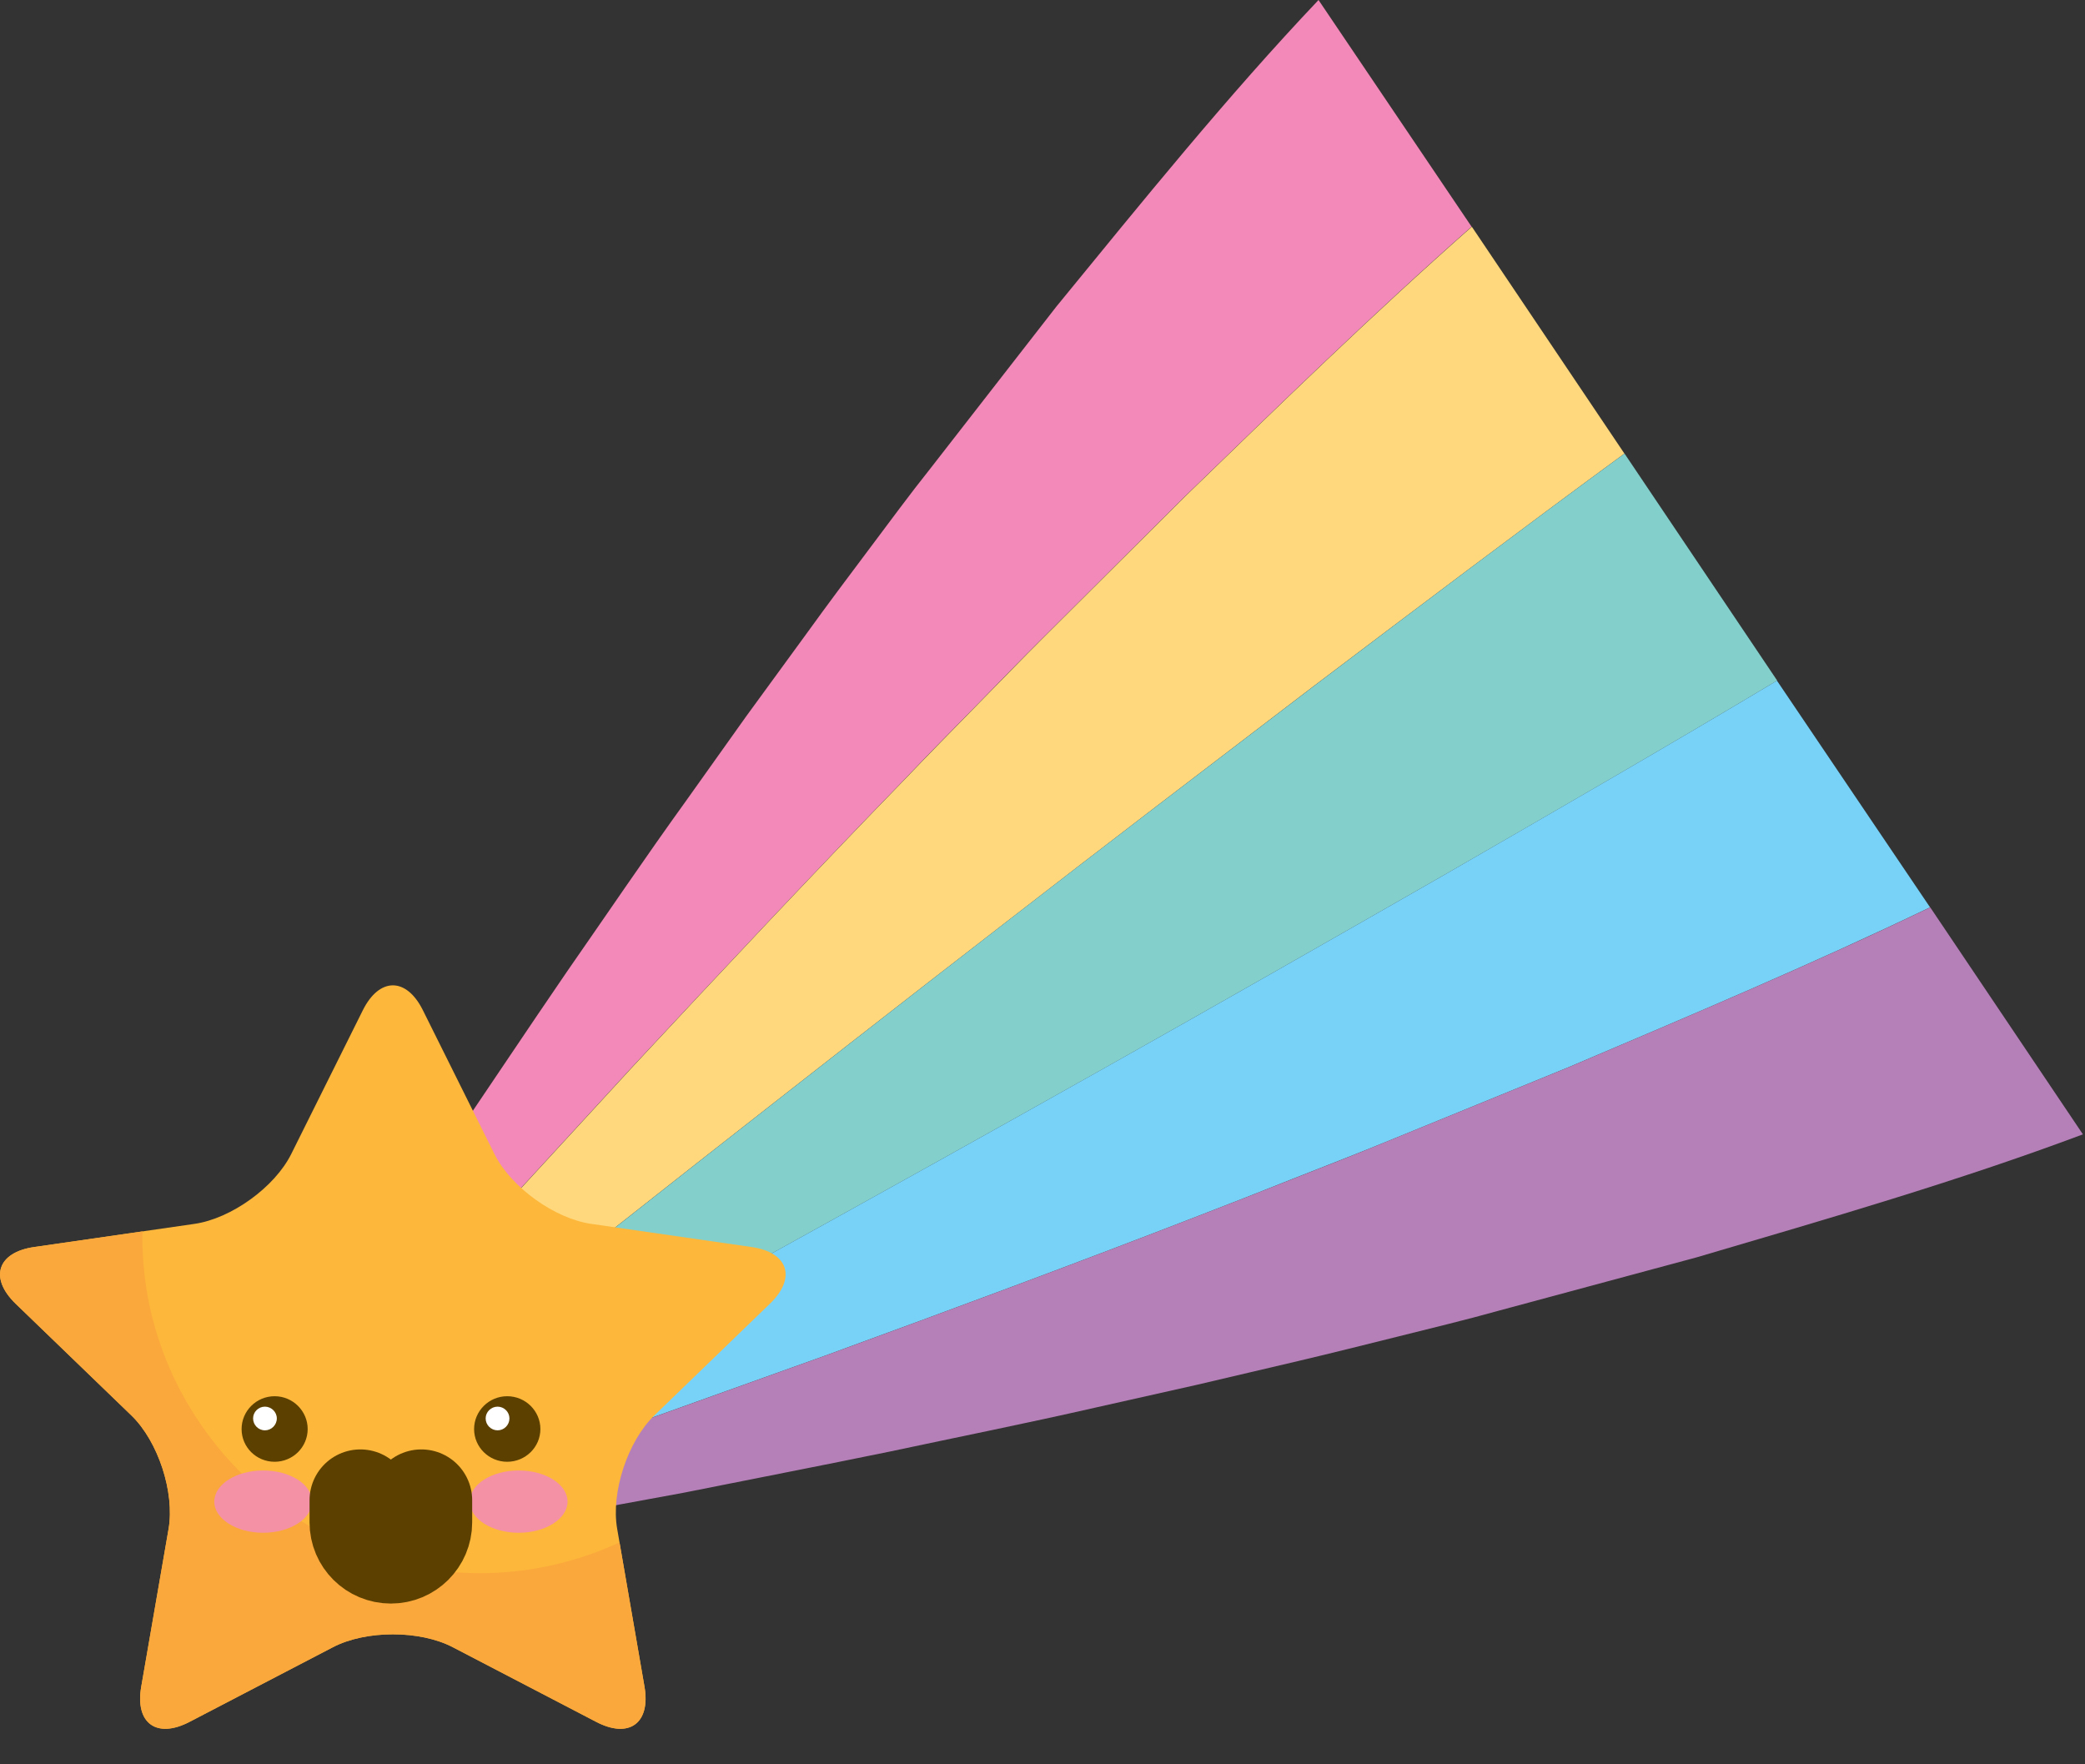 <svg width="39" height="33" viewBox="0 0 39 33" fill="none" xmlns="http://www.w3.org/2000/svg">
<rect x="0" y="0" width="39" height="33" fill="#333333" stroke="none"/>
<path d="M27.526 4.24C25.692 5.857 23.928 7.577 22.157 9.291L19.533 11.905C19.096 12.338 18.664 12.786 18.233 13.226C17.799 13.667 17.366 14.107 16.938 14.557C15.212 16.334 13.512 18.147 11.815 19.968L9.285 22.721L8.028 24.113L7.401 24.808L7.087 25.154L7.009 25.242L6.969 25.286C6.958 25.303 6.94 25.311 6.937 25.34C6.929 25.363 6.94 25.411 6.955 25.468C6.964 25.496 6.975 25.534 6.99 25.571L7.047 25.708L7.076 25.776L7.122 25.868L7.165 25.96L7.189 26.007L7.221 26.067L7.35 26.313L7.419 26.439L7.51 26.599L7.475 26.547L7.315 26.286L7.192 26.077L6.959 25.681L6.902 25.582L6.859 25.507L6.778 25.362L6.696 25.216L6.639 25.107L6.527 24.886L6.452 24.726C6.439 24.685 6.414 24.637 6.407 24.607C6.396 24.577 6.39 24.549 6.39 24.531C6.384 24.49 6.403 24.485 6.412 24.462L6.447 24.413L6.516 24.308L6.786 23.897L7.326 23.074L8.408 21.424C9.14 20.343 9.867 19.251 10.604 18.175C11.346 17.109 12.078 16.025 12.834 14.977L13.96 13.395L15.099 11.834C15.477 11.31 15.861 10.797 16.246 10.285C16.632 9.772 17.013 9.251 17.409 8.755L19.758 5.736C21.361 3.777 22.955 1.802 24.663 0L27.526 4.24Z" fill="#F389B8"/>
<path d="M30.385 8.484C28.426 9.92 26.49 11.383 24.553 12.848C22.623 14.321 20.693 15.793 18.773 17.282C16.851 18.767 14.937 20.264 13.024 21.764L10.159 24.02L8.732 25.155L8.019 25.718L7.66 26.002C7.566 26.133 7.323 26.043 7.55 26.652L7.515 26.6L7.424 26.44L7.355 26.313L7.226 26.068L7.194 26.008L7.17 25.96L7.127 25.869L7.081 25.777L7.052 25.709L6.995 25.571C6.98 25.536 6.968 25.497 6.96 25.468C6.944 25.41 6.934 25.364 6.942 25.34C6.945 25.312 6.963 25.304 6.974 25.286L7.014 25.242L7.092 25.155L7.406 24.808L8.033 24.114L9.29 22.721L11.82 19.968C13.515 18.147 15.216 16.334 16.943 14.557C17.371 14.108 17.806 13.668 18.238 13.226C18.671 12.787 19.101 12.339 19.538 11.905L22.162 9.291C23.931 7.578 25.697 5.858 27.531 4.241L30.385 8.484Z" fill="#FFD87D"/>
<path d="M33.242 12.729C31.159 13.976 29.054 15.19 26.948 16.403C24.84 17.61 22.728 18.814 20.608 20.006C18.489 21.197 16.363 22.379 14.234 23.556L11.036 25.319L9.434 26.196L8.634 26.631L8.233 26.851C8.075 26.89 8.066 27.143 7.587 26.707L7.552 26.651C7.326 26.044 7.568 26.132 7.662 26.001L8.021 25.718L8.734 25.155L10.162 24.02L13.026 21.764C14.939 20.264 16.853 18.767 18.775 17.281C20.695 15.792 22.625 14.321 24.556 12.848C26.492 11.383 28.428 9.919 30.387 8.484L33.242 12.729Z" fill="#83CFCC"/>
<path d="M36.102 16.971C33.895 18.033 31.619 18.992 29.346 19.959L25.909 21.364C25.337 21.598 24.755 21.823 24.179 22.05C23.602 22.28 23.025 22.508 22.444 22.731C20.126 23.63 17.788 24.497 15.443 25.353L11.91 26.618L10.135 27.235L9.246 27.546L8.803 27.701L8.693 27.739L8.636 27.761C8.618 27.765 8.602 27.778 8.573 27.773C8.548 27.765 8.506 27.739 8.46 27.704C8.435 27.683 8.406 27.656 8.377 27.631L8.27 27.527L8.218 27.473L8.151 27.398L8.08 27.323L8.047 27.283L8.001 27.229L7.824 27.015L7.731 26.905L7.618 26.761L7.583 26.709C8.061 27.147 8.072 26.892 8.229 26.852L8.629 26.633L9.43 26.198L11.031 25.321L14.229 23.558C16.359 22.381 18.485 21.199 20.603 20.008C22.725 18.816 24.835 17.612 26.944 16.405C29.049 15.191 31.155 13.978 33.238 12.731L36.102 16.971Z" fill="#78D2F7"/>
<path d="M38.961 21.217C36.627 22.092 34.18 22.798 31.741 23.516L28.031 24.516C27.415 24.689 26.784 24.839 26.16 24.996C25.533 25.152 24.91 25.309 24.278 25.458L22.386 25.902L20.48 26.33C19.215 26.619 17.926 26.877 16.65 27.149C15.366 27.413 14.073 27.663 12.784 27.921L10.835 28.279L9.86 28.458L9.374 28.549L9.252 28.572L9.19 28.583C9.168 28.583 9.155 28.6 9.12 28.58C9.102 28.572 9.082 28.556 9.055 28.535C9.031 28.513 8.992 28.475 8.964 28.445L8.841 28.317L8.681 28.13L8.6 28.035L8.496 27.902L8.389 27.776L8.335 27.705L8.265 27.614L7.984 27.25L7.838 27.059L7.656 26.812L7.621 26.76L7.734 26.904L7.826 27.015L8.003 27.228L8.05 27.282L8.083 27.322L8.153 27.398L8.22 27.472L8.273 27.526L8.38 27.63C8.409 27.655 8.437 27.682 8.463 27.703C8.509 27.738 8.551 27.765 8.576 27.773C8.605 27.777 8.619 27.765 8.638 27.76L8.696 27.738L8.806 27.7L9.249 27.545L10.138 27.235L11.913 26.618L15.446 25.352C17.791 24.496 20.129 23.629 22.447 22.73C23.027 22.507 23.605 22.279 24.182 22.05C24.758 21.823 25.339 21.599 25.911 21.363L29.349 19.958C31.62 18.991 33.898 18.032 36.105 16.971L38.961 21.217Z" fill="#B57FB8"/>
<path d="M6.787 18.895C7.097 18.275 7.601 18.275 7.91 18.895L9.247 21.582C9.555 22.204 10.373 22.794 11.062 22.892L14.056 23.324C14.745 23.422 14.903 23.901 14.402 24.384L12.238 26.476C11.74 26.96 11.426 27.913 11.544 28.594L12.056 31.549C12.172 32.232 11.764 32.528 11.148 32.203L8.472 30.81C7.855 30.487 6.843 30.487 6.226 30.81L3.549 32.203C2.932 32.528 2.524 32.232 2.642 31.549L3.154 28.594C3.27 27.913 2.959 26.96 2.46 26.476L0.292 24.384C-0.205 23.901 -0.049 23.424 0.64 23.324L3.634 22.892C4.325 22.794 5.141 22.204 5.449 21.582L6.787 18.895Z" fill="#FDB73B"/>
<path d="M11.588 28.85C10.79 29.217 9.907 29.425 8.983 29.425C5.538 29.425 2.664 26.573 2.664 23.157C2.664 23.115 2.665 23.074 2.667 23.032L0.639 23.325C-0.05 23.423 -0.207 23.903 0.292 24.385L2.459 26.477C2.959 26.961 3.27 27.914 3.153 28.596L2.641 31.55C2.522 32.233 2.93 32.529 3.549 32.205L6.225 30.811C6.843 30.488 7.854 30.488 8.471 30.811L11.148 32.205C11.765 32.529 12.173 32.233 12.055 31.55L11.588 28.85Z" fill="#FAA83B"/>
<path d="M5.755 26.729C5.755 27.066 5.479 27.341 5.137 27.341C4.795 27.341 4.519 27.068 4.519 26.729C4.519 26.392 4.795 26.115 5.137 26.115C5.477 26.115 5.755 26.392 5.755 26.729Z" fill="#5B4000"/>
<path d="M5.178 26.53C5.178 26.653 5.077 26.753 4.956 26.753C4.833 26.753 4.734 26.653 4.734 26.53C4.734 26.41 4.833 26.31 4.956 26.31C5.077 26.311 5.178 26.41 5.178 26.53Z" fill="white"/>
<path d="M10.108 26.729C10.108 27.066 9.83 27.341 9.487 27.341C9.146 27.341 8.868 27.068 8.868 26.729C8.868 26.392 9.146 26.115 9.487 26.115C9.83 26.115 10.108 26.392 10.108 26.729Z" fill="#5B4000"/>
<path d="M9.529 26.53C9.529 26.653 9.429 26.753 9.308 26.753C9.185 26.753 9.084 26.653 9.084 26.53C9.084 26.41 9.185 26.31 9.308 26.31C9.43 26.311 9.529 26.41 9.529 26.53Z" fill="white"/>
<path d="M5.836 28.087C5.836 28.406 5.426 28.669 4.922 28.669C4.418 28.669 4.008 28.406 4.008 28.087C4.008 27.764 4.418 27.504 4.922 27.504C5.426 27.504 5.836 27.764 5.836 28.087Z" fill="#F491A5"/>
<path d="M10.616 28.087C10.616 28.406 10.206 28.669 9.702 28.669C9.196 28.669 8.788 28.406 8.788 28.087C8.788 27.764 9.196 27.504 9.702 27.504C10.206 27.504 10.616 27.764 10.616 28.087Z" fill="#F491A5"/>
<path d="M7.881 28.061V28.474C7.881 28.789 7.625 29.042 7.312 29.042C6.996 29.042 6.741 28.789 6.741 28.474V28.061" stroke="#5B4000" stroke-width="1.902" stroke-miterlimit="10" stroke-linecap="round" stroke-linejoin="round"/>
</svg>
